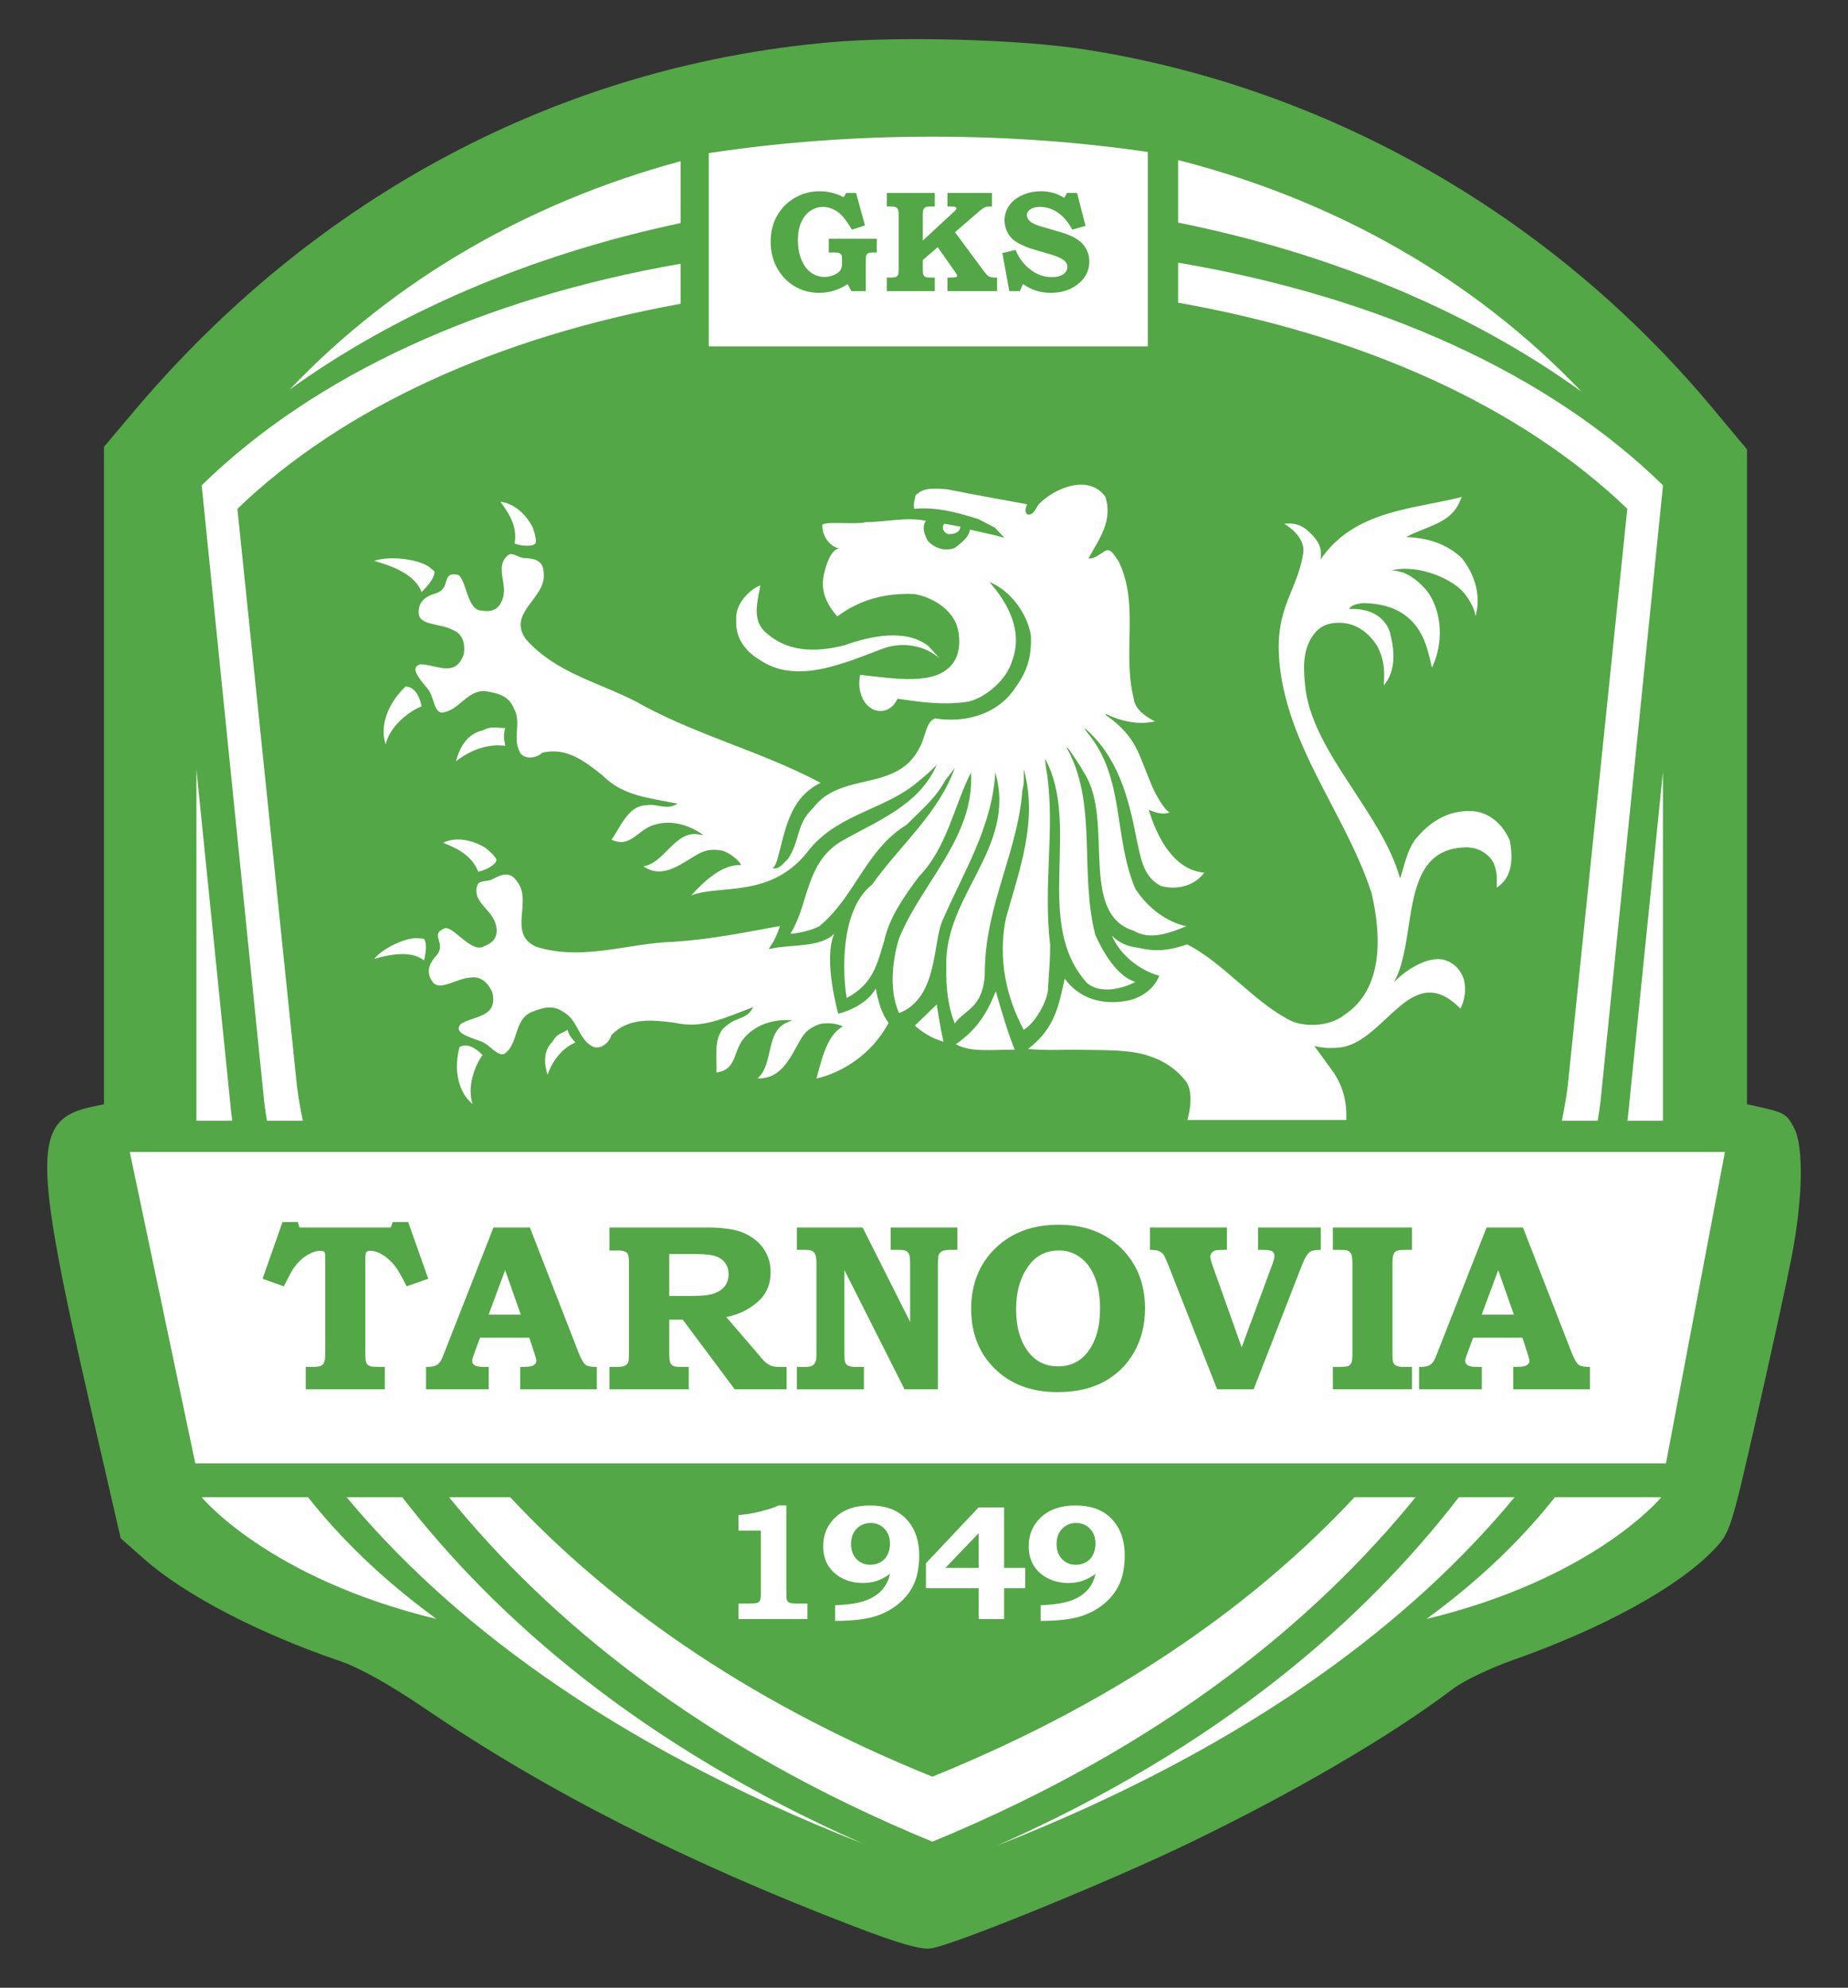 <?xml version="1.0" encoding="UTF-8" standalone="no"?>
<svg
   xmlns:dc="http://purl.org/dc/elements/1.1/"
   xmlns:cc="http://creativecommons.org/ns#"
   xmlns:rdf="http://www.w3.org/1999/02/22-rdf-syntax-ns#"
   xmlns:svg="http://www.w3.org/2000/svg"
   xmlns="http://www.w3.org/2000/svg"
   viewBox="0 0 106 114"
   height="114"
   width="106"
   version="1.1"
   id="svg3336">
  <rect x="0" y="0" width="106" height="114" fill="#333333" stroke="none"/>
  <defs
     id="defs3340" />
  <path
     id="path5717"
     d="M 49.002,110.486 C 39.285,106.758 31.385,102.749 24.408,98.007 22.403,96.643 20.626,95.647 19.54,95.277 14.824,93.671 10.615,91.48 8.265,89.408 L 6.923,88.225 5.295,81.15 c -3.445,-14.969 -3.448,-16.942 -0.026,-17.674 l 0.695,-0.149 0,-18.851 0,-18.851 1.732,-2.052 C 18.135,11.206 32.166,3.778 47.654,2.421 c 4.029,-0.353 10.847,-0.161 14.528,0.409 13.935,2.16 26.807,9.503 36.031,20.554 l 1.995,2.39 0,18.777 0,18.777 0.695,0.155 c 1.434,0.319 1.595,0.415 2.003,1.199 0.569,1.092 0.506,4.105 -0.158,7.499 -0.285,1.459 -1.19,5.593 -2.009,9.185 -1.47,6.441 -1.504,6.547 -2.464,7.541 -2.061,2.136 -6.324,4.475 -11.459,6.286 -1.32,0.465 -2.878,1.209 -3.461,1.652 -3.538,2.687 -9.033,5.901 -15.108,8.839 -4.614,2.231 -13.568,5.882 -14.872,6.064 -0.553,0.077 -1.885,-0.307 -4.373,-1.262 z"
     style="fill:#53a746;fill-opacity:1" />
  <g
     style="fill:#ffffff"
     id="g5385"
     transform="matrix(0.539,0,0,-0.539,-348.429,375.566)">
    <g
       style="fill:#ffffff"
       id="g3536"
       transform="translate(761.328,563.039)">
      <path
         d="m 0,0 c -0.667,0.462 -1.392,0.692 -2.175,0.692 -1.31,0 -2.351,-0.489 -3.127,-1.469 -0.971,-1.235 -1.457,-2.827 -1.457,-4.776 0,-1.951 0.452,-3.494 1.359,-4.629 0.782,-0.972 1.816,-1.458 3.101,-1.458 1.294,0 2.328,0.486 3.103,1.458 0.914,1.159 1.371,2.711 1.371,4.653 0,1.365 -0.196,2.513 -0.587,3.444 C 1.197,-1.156 0.668,-0.46 0,0"
         style="fill:#ffffff;fill-opacity:1;fill-rule:nonzero;stroke:none"
         id="path3538" />
    </g>
    <g
       style="fill:#ffffff"
       id="g3540"
       transform="translate(723.619,562.391)">
      <path
         d="m 0,0 c -0.235,0.324 -0.569,0.565 -1.002,0.722 -0.433,0.156 -1.139,0.234 -2.119,0.234 l -2.842,0 0,-4.455 2.558,0 c 1.005,0 1.757,0.092 2.255,0.277 0.499,0.185 0.874,0.451 1.125,0.797 0.252,0.344 0.377,0.765 0.377,1.258 C 0.352,-0.714 0.234,-0.326 0,0"
         style="fill:#ffffff;fill-opacity:1;fill-rule:nonzero;stroke:none"
         id="path3542" />
    </g>
    <g
       style="fill:#ffffff"
       id="g3544"
       transform="translate(698.435,556.904)">
      <path
         d="M 0,0 3.423,0 1.755,4.729 0,0 Z"
         style="fill:#ffffff;fill-opacity:1;fill-rule:nonzero;stroke:none"
         id="path3546" />
    </g>
    <g
       style="fill:#ffffff"
       id="g3548"
       transform="translate(804.117,556.904)">
      <path
         d="M 0,0 3.424,0 1.755,4.729 0,0 Z"
         style="fill:#ffffff;fill-opacity:1;fill-rule:nonzero;stroke:none"
         id="path3550" />
    </g>
    <g
       style="fill:#ffffff"
       id="g3552"
       transform="translate(815.632,548.955)">
      <path
         d="m 0,0 -8.156,0 0,2.382 0.494,0.012 c 0.453,0 0.77,0.06 0.952,0.18 0.181,0.119 0.272,0.265 0.272,0.437 0,0.148 -0.079,0.453 -0.234,0.914 l -0.515,1.568 -5.241,0 -0.646,-1.74 c -0.133,-0.37 -0.198,-0.614 -0.198,-0.729 0,-0.132 0.047,-0.251 0.142,-0.358 0.094,-0.107 0.249,-0.185 0.463,-0.235 0.14,-0.032 0.527,-0.049 1.162,-0.049 l 0,-2.382 -6.673,0 0,2.382 c 0.428,0 0.741,0.037 0.939,0.111 0.198,0.075 0.359,0.186 0.487,0.334 0.128,0.148 0.27,0.424 0.427,0.827 l 5.326,13.565 3.872,0 5.174,-13.294 C -1.673,3.217 -1.422,2.781 -1.205,2.617 -0.986,2.452 -0.586,2.374 0,2.382 L 0,0 Z m -18.936,14.837 -0.767,0 c -0.445,0 -0.739,-0.039 -0.884,-0.117 -0.143,-0.079 -0.25,-0.203 -0.32,-0.37 -0.07,-0.169 -0.105,-0.492 -0.105,-0.97 l 0,-9.529 c 0,-0.518 0.029,-0.852 0.085,-1 0.058,-0.148 0.157,-0.254 0.298,-0.321 0.173,-0.099 0.432,-0.148 0.778,-0.148 l 0.915,0 0,-2.382 -8.416,0 0,2.382 0.684,0 c 0.488,0 0.807,0.035 0.957,0.105 0.149,0.07 0.259,0.181 0.329,0.334 0.071,0.152 0.106,0.454 0.106,0.906 l 0,9.567 c 0,0.535 -0.035,0.887 -0.106,1.056 -0.07,0.167 -0.188,0.297 -0.354,0.388 -0.116,0.066 -0.398,0.099 -0.845,0.099 l -0.771,0 0,2.382 8.416,0 0,-2.382 z m -9.708,0 c -0.552,0 -0.923,-0.062 -1.113,-0.186 -0.288,-0.189 -0.576,-0.65 -0.864,-1.381 L -35.787,0 l -3.881,0 -5.251,13.355 c -0.214,0.535 -0.379,0.877 -0.495,1.025 -0.115,0.148 -0.277,0.264 -0.487,0.346 -0.211,0.082 -0.517,0.119 -0.921,0.111 l 0,2.382 8.193,0 0,-2.382 -0.26,0 c -0.518,0 -0.85,-0.021 -0.995,-0.062 -0.144,-0.041 -0.265,-0.128 -0.364,-0.259 -0.098,-0.131 -0.148,-0.268 -0.148,-0.407 0,-0.173 0.094,-0.527 0.283,-1.062 l 3.055,-8.576 3.251,8.797 c 0.157,0.437 0.235,0.737 0.235,0.902 0,0.23 -0.076,0.399 -0.229,0.506 -0.152,0.108 -0.48,0.161 -0.983,0.161 l -0.533,0 0,2.382 6.673,0 0,-2.382 z M -48.508,3.95 c -0.774,-1.358 -1.844,-2.405 -3.207,-3.141 -1.363,-0.737 -3.009,-1.106 -4.938,-1.106 -2.544,0 -4.63,0.7 -6.252,2.099 -1.961,1.687 -2.941,3.942 -2.941,6.764 0,2.625 0.859,4.774 2.577,6.443 1.718,1.671 3.964,2.506 6.741,2.506 2.735,0 4.949,-0.83 6.642,-2.493 1.693,-1.662 2.54,-3.798 2.54,-6.407 0,-1.752 -0.387,-3.307 -1.162,-4.665 m -18.803,10.887 -0.786,0 c -0.393,0 -0.674,-0.046 -0.841,-0.137 -0.169,-0.09 -0.286,-0.213 -0.351,-0.37 -0.065,-0.156 -0.098,-0.493 -0.098,-1.011 l 0,-13.319 -3.548,0 -6.4,12.689 0,-8.875 c 0,-0.51 0.031,-0.835 0.091,-0.975 0.062,-0.14 0.173,-0.251 0.333,-0.333 0.159,-0.083 0.435,-0.124 0.828,-0.124 l 0.823,0 0,-2.382 -7.13,0 0,2.382 0.738,0 c 0.408,0 0.689,0.035 0.841,0.105 0.151,0.07 0.271,0.192 0.362,0.364 0.09,0.173 0.135,0.433 0.135,0.777 l 0,9.875 c 0,0.379 -0.041,0.656 -0.122,0.833 -0.082,0.178 -0.193,0.305 -0.333,0.384 -0.138,0.078 -0.372,0.117 -0.699,0.117 l -0.922,0 0,2.382 6.994,0 5.055,-10.048 0,6.148 c 0,0.526 -0.029,0.855 -0.086,0.987 -0.083,0.198 -0.194,0.335 -0.334,0.414 -0.14,0.078 -0.412,0.117 -0.816,0.117 l -0.84,0 0,2.382 7.106,0 0,-2.382 z M -85.482,0 l -5.525,0 -5.536,7.418 -1.434,0 0,-3.432 c 0,-0.591 0.033,-0.968 0.099,-1.129 0.067,-0.16 0.171,-0.28 0.316,-0.357 0.144,-0.078 0.434,-0.118 0.87,-0.118 l 0.791,0 0,-2.382 -8.439,0 0,2.382 0.77,0 c 0.406,0 0.695,0.043 0.864,0.13 0.17,0.086 0.296,0.216 0.379,0.388 0.042,0.099 0.063,0.408 0.063,0.926 l 0,9.69 c 0,0.378 -0.032,0.648 -0.093,0.808 -0.063,0.161 -0.164,0.266 -0.305,0.315 -0.199,0.09 -0.427,0.136 -0.684,0.136 l -0.348,-0.012 -0.646,0 0,2.456 10.634,0 c 0.685,0 1.434,-0.062 2.245,-0.185 0.812,-0.124 1.547,-0.395 2.201,-0.815 0.656,-0.419 1.166,-0.951 1.529,-1.592 0.361,-0.641 0.543,-1.366 0.543,-2.172 0,-1.309 -0.468,-2.369 -1.403,-3.179 -0.934,-0.81 -2.041,-1.339 -3.317,-1.586 l 3.546,-4.123 0.148,-0.184 c 0.231,-0.28 0.442,-0.489 0.631,-0.624 0.189,-0.136 0.378,-0.232 0.568,-0.29 0.19,-0.058 0.453,-0.087 0.792,-0.087 l 0.741,0 0,-2.382 z m -20.2,0 -8.156,0 0,2.382 0.494,0.012 c 0.454,0 0.771,0.06 0.953,0.18 0.18,0.119 0.271,0.265 0.271,0.437 0,0.148 -0.078,0.453 -0.234,0.914 l -0.515,1.568 -5.241,0 -0.646,-1.74 c -0.133,-0.37 -0.198,-0.614 -0.198,-0.729 0,-0.132 0.047,-0.251 0.142,-0.358 0.094,-0.107 0.249,-0.185 0.463,-0.235 0.14,-0.032 0.527,-0.049 1.162,-0.049 l 0,-2.382 -6.673,0 0,2.382 c 0.428,0 0.741,0.037 0.939,0.111 0.198,0.075 0.359,0.186 0.487,0.334 0.128,0.148 0.27,0.424 0.427,0.827 l 5.327,13.565 3.872,0 5.173,-13.294 c 0.28,-0.708 0.53,-1.144 0.748,-1.308 0.218,-0.165 0.621,-0.243 1.205,-0.235 l 0,-2.382 z m -21.337,12.924 c -0.437,0.6 -0.939,1.074 -1.508,1.418 -0.428,0.264 -0.853,0.396 -1.273,0.396 -0.198,0 -0.334,-0.047 -0.408,-0.142 -0.075,-0.094 -0.111,-0.31 -0.111,-0.648 l 0,-9.899 c 0,-0.585 0.021,-0.951 0.062,-1.099 0.042,-0.149 0.112,-0.265 0.212,-0.352 0.099,-0.086 0.235,-0.144 0.41,-0.173 0.173,-0.029 0.637,-0.043 1.392,-0.043 l 0,-2.382 -8.415,0 0,2.382 0.508,0 c 0.565,0 0.925,0.035 1.083,0.105 0.157,0.07 0.277,0.194 0.36,0.37 0.082,0.177 0.125,0.546 0.125,1.105 l 0,10.121 c 0,0.288 -0.033,0.47 -0.099,0.544 -0.067,0.073 -0.206,0.111 -0.421,0.111 -0.428,0 -0.906,-0.16 -1.433,-0.481 -0.527,-0.321 -0.997,-0.774 -1.409,-1.359 -0.164,-0.23 -0.515,-0.876 -1.05,-1.937 l -2.262,0.802 2.125,6.037 1.633,0 0.172,-0.581 9.713,0 0.21,0.581 1.644,0 2.138,-6.037 -2.299,-0.802 c -0.511,1.004 -0.878,1.658 -1.099,1.963 m -28.366,12.331 6.973,-33.134 156.504,0 6.276,33.134 -169.753,0 z"
         style="fill:#ffffff;fill-opacity:1;fill-rule:nonzero;stroke:none"
         id="path3554" />
    </g>
    <g
       style="fill:#ffffff"
       id="g3556"
       transform="translate(727.319,526.512)">
      <path
         d="m 0,0 c -0.06,-0.122 -0.149,-0.21 -0.269,-0.264 -0.119,-0.054 -0.392,-0.081 -0.818,-0.081 l -1.211,0 0,-1.651 7.339,0 0,1.651 -1.198,0 c -0.351,0 -0.591,0.03 -0.721,0.089 -0.13,0.06 -0.221,0.161 -0.271,0.303 C 2.816,0.125 2.799,0.366 2.799,0.769 l 0,9.313 -0.835,0 C 1.668,9.941 1.35,9.818 1.01,9.717 0.397,9.529 -0.183,9.382 -0.729,9.273 -1.092,9.2 -1.615,9.129 -2.298,9.061 l 0,-1.651 2.387,0 0,-6.641 C 0.089,0.377 0.059,0.122 0,0"
         style="fill:#ffffff;fill-opacity:1;fill-rule:nonzero;stroke:none"
         id="path3558" />
    </g>
    <g
       style="fill:#ffffff"
       id="g3560"
       transform="translate(740.882,531.351)">
      <path
         d="m 0,0 c -0.176,-0.346 -0.423,-0.61 -0.741,-0.791 -0.319,-0.182 -0.685,-0.272 -1.1,-0.272 -0.592,0 -1.079,0.202 -1.462,0.609 -0.383,0.405 -0.575,0.942 -0.575,1.612 0,0.665 0.198,1.2 0.592,1.608 0.395,0.409 0.894,0.614 1.496,0.614 0.591,0 1.081,-0.205 1.471,-0.614 C 0.069,2.358 0.264,1.831 0.264,1.184 0.264,0.741 0.176,0.346 0,0 M -1.349,-4.391 C -1.783,-4.676 -2.323,-4.899 -2.97,-5.06 -3.616,-5.222 -4.484,-5.326 -5.574,-5.37 l 0,-1.669 c 1.754,0.005 3.135,0.157 4.142,0.455 1.008,0.298 1.885,0.76 2.631,1.387 0.747,0.627 1.296,1.35 1.648,2.166 0.351,0.818 0.527,1.806 0.527,2.963 0,1.719 -0.52,3.071 -1.559,4.052 -0.887,0.84 -2.116,1.26 -3.691,1.26 -1.527,0 -2.737,-0.408 -3.629,-1.225 -0.892,-0.816 -1.338,-1.856 -1.338,-3.12 0,-0.765 0.17,-1.435 0.511,-2.012 0.341,-0.575 0.839,-1.034 1.496,-1.377 0.656,-0.343 1.398,-0.514 2.227,-0.514 0.518,0 1.001,0.072 1.449,0.217 0.45,0.145 0.924,0.393 1.424,0.745 -0.108,-0.505 -0.295,-0.952 -0.562,-1.342 -0.266,-0.388 -0.617,-0.724 -1.051,-1.007"
         style="fill:#ffffff;fill-opacity:1;fill-rule:nonzero;stroke:none"
         id="path3562" />
    </g>
    <g
       style="fill:#ffffff"
       id="g3564"
       transform="translate(750.581,529.955)">
      <path
         d="M 0,0 -3.537,0 0,3.695 0,0 Z m -0.005,6.436 -5.603,-5.942 0,-2.655 5.608,0 0,-3.278 2.71,0 0,3.278 2.242,0 0,2.161 -2.242,0 0,6.436 -2.715,0 z"
         style="fill:#ffffff;fill-opacity:1;fill-rule:nonzero;stroke:none"
         id="path3566" />
    </g>
    <g
       style="fill:#ffffff"
       id="g3568"
       transform="translate(762.752,531.351)">
      <path
         d="m 0,0 c -0.176,-0.346 -0.423,-0.61 -0.741,-0.791 -0.319,-0.182 -0.685,-0.272 -1.1,-0.272 -0.59,0 -1.077,0.202 -1.461,0.609 -0.383,0.405 -0.575,0.942 -0.575,1.612 0,0.665 0.197,1.2 0.592,1.608 0.394,0.409 0.893,0.614 1.496,0.614 0.591,0 1.08,-0.205 1.47,-0.614 C 0.07,2.358 0.264,1.831 0.264,1.184 0.264,0.741 0.176,0.346 0,0 M -1.348,-4.391 C -1.782,-4.676 -2.323,-4.899 -2.969,-5.06 -3.616,-5.222 -4.484,-5.326 -5.573,-5.37 l 0,-1.669 c 1.754,0.005 3.134,0.157 4.142,0.455 1.008,0.298 1.884,0.76 2.63,1.387 0.748,0.627 1.296,1.35 1.648,2.166 0.352,0.818 0.528,1.806 0.528,2.963 0,1.719 -0.519,3.071 -1.56,4.052 -0.886,0.84 -2.116,1.26 -3.689,1.26 -1.529,0 -2.739,-0.408 -3.631,-1.225 -0.892,-0.816 -1.338,-1.856 -1.338,-3.12 0,-0.765 0.171,-1.435 0.511,-2.012 0.341,-0.575 0.84,-1.034 1.496,-1.377 0.657,-0.343 1.399,-0.514 2.229,-0.514 0.517,0 0.999,0.072 1.449,0.217 0.448,0.145 0.923,0.393 1.422,0.745 -0.107,-0.505 -0.294,-0.952 -0.561,-1.342 -0.267,-0.388 -0.617,-0.724 -1.051,-1.007"
         style="fill:#ffffff;fill-opacity:1;fill-rule:nonzero;stroke:none"
         id="path3570" />
    </g>
    <g
       style="fill:#ffffff"
       id="g3572"
       transform="translate(797.078,537.472)">
      <path
         d="m 0,0 -6.502,0 c -9.991,-10.697 -24.33,-21.399 -44.922,-29.732 -20.592,8.333 -34.931,19.035 -44.922,29.732 l -6.502,0 C -92.292,-12.999 -76.14,-26.474 -51.424,-36.648 -26.708,-26.474 -10.556,-12.999 0,0"
         style="fill:#ffffff;fill-opacity:1;fill-rule:nonzero;stroke:none"
         id="path3574" />
    </g>
    <g
       style="fill:#ffffff"
       id="g3576"
       transform="translate(674.845,577.526)">
      <path
         d="M 0,0 3.818,0 C 3.22,2.895 3.1,4.574 3.1,4.574 L -3.146,65.12 C 8.096,75.925 24.58,83.398 44.017,86.935 l 0,4.259 C 22.983,87.52 5.138,79.429 -6.946,67.616 L -0.379,2.867 C -0.379,2.867 -0.307,1.84 0,0"
         style="fill:#ffffff;fill-opacity:1;fill-rule:nonzero;stroke:none"
         id="path3578" />
    </g>
    <g
       style="fill:#ffffff"
       id="g3580"
       transform="translate(813.362,582.1)">
      <path
         d="m 0,0 c 0,0 -0.12,-1.679 -0.718,-4.574 l 3.818,0 c 0.307,1.841 0.379,2.868 0.379,2.868 l 6.568,64.748 C -2.16,74.975 -20.242,83.113 -41.555,86.734 l 0,-4.259 C -21.841,78.987 -5.118,71.469 6.247,60.547 L 0,0 Z"
         style="fill:#ffffff;fill-opacity:1;fill-rule:nonzero;stroke:none"
         id="path3582" />
    </g>
    <g
       style="fill:#ffffff"
       id="g3584"
       transform="translate(823.403,577.526)">
      <path
         d="M 0,0 0,37.138 -3.619,1.46 c 0,0 -0.037,-0.516 -0.165,-1.46 L 0,0 Z"
         style="fill:#ffffff;fill-opacity:1;fill-rule:nonzero;stroke:none"
         id="path3586" />
    </g>
    <g
       style="fill:#ffffff"
       id="g3588"
       transform="translate(807.609,537.472)">
      <path
         d="M 0,0 -5.928,0 C -15.892,-12.94 -31.302,-26.562 -55.116,-37.083 -27.452,-26.24 -10.474,-12.661 0,0"
         style="fill:#ffffff;fill-opacity:1;fill-rule:nonzero;stroke:none"
         id="path3590" />
    </g>
    <g
       style="fill:#ffffff"
       id="g3592"
       transform="translate(670.958,579.219)">
      <path
         d="m 0,0 -3.619,35.678 0,-37.371 3.816,0 C 0.042,-0.596 0,0 0,0"
         style="fill:#ffffff;fill-opacity:1;fill-rule:nonzero;stroke:none"
         id="path3594" />
    </g>
    <g
       style="fill:#ffffff"
       id="g3596"
       transform="translate(689.243,537.472)">
      <path
         d="M 0,0 -5.915,0 C 4.574,-12.595 21.51,-26.074 49.005,-36.85 25.334,-26.392 9.969,-12.871 0,0"
         style="fill:#ffffff;fill-opacity:1;fill-rule:nonzero;stroke:none"
         id="path3598" />
    </g>
    <g
       style="fill:#ffffff"
       id="g3600"
       transform="translate(761.279,666.658)">
      <path
         d="m 0,0 c -0.805,-0.69 -1.805,-1.034 -3,-1.034 -0.555,0 -1.065,0.071 -1.53,0.213 -0.465,0.142 -0.95,0.381 -1.455,0.715 l -0.33,-0.749 -1.118,0 -0.741,4.053 1.402,0.336 c 0.33,-0.823 0.844,-1.511 1.54,-2.063 0.698,-0.552 1.465,-0.827 2.299,-0.827 0.375,0 0.687,0.047 0.934,0.142 0.248,0.094 0.434,0.227 0.559,0.397 0.125,0.17 0.188,0.344 0.188,0.524 0,0.299 -0.145,0.557 -0.436,0.771 -0.295,0.215 -0.81,0.427 -1.545,0.637 l -1.748,0.509 c -0.265,0.074 -0.623,0.215 -1.076,0.423 -0.452,0.207 -0.8,0.423 -1.042,0.648 -0.242,0.224 -0.443,0.513 -0.604,0.865 -0.159,0.353 -0.24,0.723 -0.24,1.112 0,0.555 0.155,1.066 0.462,1.532 0.307,0.468 0.77,0.847 1.387,1.136 0.618,0.289 1.301,0.435 2.052,0.435 0.904,0 1.722,-0.235 2.452,-0.705 l 0.293,0.524 1.072,0 0.9,-3.505 -1.403,-0.397 c -0.464,0.837 -0.991,1.449 -1.579,1.837 -0.59,0.388 -1.216,0.583 -1.88,0.583 -0.43,0 -0.767,-0.089 -1.014,-0.263 -0.248,-0.175 -0.372,-0.37 -0.372,-0.585 0,-0.245 0.114,-0.472 0.338,-0.682 0.22,-0.21 0.625,-0.398 1.215,-0.562 L -2.009,5.434 C -0.896,5.115 -0.1,4.69 0.375,4.16 0.845,3.626 1.08,3.003 1.08,2.294 1.08,1.389 0.72,0.624 0,0 m -8.737,-0.855 -5.28,0 0,1.446 0.211,0 c 0.385,0 0.618,0.018 0.7,0.053 0.084,0.035 0.125,0.079 0.125,0.134 0,0.06 -0.078,0.202 -0.233,0.427 l -1.841,2.621 -1.586,-1.372 0,-1.051 c 0,-0.258 0.025,-0.437 0.075,-0.536 0.05,-0.1 0.121,-0.17 0.214,-0.212 0.092,-0.043 0.279,-0.064 0.558,-0.064 l 0.428,0 0,-1.446 -5.107,0 0,1.446 0.384,0 c 0.297,0 0.496,0.024 0.596,0.071 0.101,0.047 0.173,0.124 0.219,0.229 0.04,0.084 0.06,0.289 0.06,0.613 l 0,5.708 c 0,0.31 -0.023,0.517 -0.067,0.622 -0.046,0.105 -0.118,0.183 -0.22,0.236 -0.1,0.052 -0.28,0.079 -0.542,0.079 l -0.43,0 0,1.445 5.107,0 0,-1.445 -0.337,0 c -0.326,0 -0.526,-0.017 -0.601,-0.052 -0.12,-0.055 -0.206,-0.133 -0.259,-0.233 -0.052,-0.1 -0.078,-0.288 -0.078,-0.563 l 0,-2.781 3.262,3.023 c 0.144,0.135 0.232,0.225 0.263,0.273 0.03,0.047 0.044,0.088 0.044,0.123 0,0.07 -0.029,0.123 -0.087,0.158 -0.056,0.035 -0.203,0.052 -0.437,0.052 l -0.421,0 0,1.445 4.733,0 0,-1.445 -0.157,0 c -0.221,0 -0.374,-0.011 -0.458,-0.034 -0.086,-0.022 -0.189,-0.071 -0.311,-0.146 -0.123,-0.074 -0.281,-0.197 -0.476,-0.367 l -2.529,-2.186 3.016,-4.068 c 0.26,-0.35 0.449,-0.557 0.57,-0.622 0.16,-0.091 0.389,-0.135 0.689,-0.135 l 0.203,0 0,-1.446 z m -12.801,4.112 -0.382,0 c -0.251,0 -0.422,-0.022 -0.515,-0.067 -0.091,-0.045 -0.16,-0.116 -0.206,-0.214 -0.044,-0.097 -0.067,-0.283 -0.067,-0.558 l 0,-3.273 -1.536,0 -0.398,0.749 c -0.469,-0.31 -0.956,-0.541 -1.461,-0.697 -0.505,-0.154 -1.029,-0.231 -1.573,-0.231 -0.955,0 -1.824,0.231 -2.608,0.696 -0.785,0.465 -1.406,1.113 -1.863,1.947 -0.457,0.834 -0.686,1.769 -0.686,2.802 0,1.023 0.227,1.941 0.679,2.749 0.452,0.809 1.084,1.447 1.896,1.915 0.811,0.466 1.693,0.7 2.641,0.7 0.461,0 0.919,-0.059 1.376,-0.176 0.456,-0.118 0.848,-0.274 1.173,-0.469 l 0.277,0.464 1.049,0 0.945,-3.459 -1.381,-0.45 c -0.47,0.758 -0.841,1.275 -1.114,1.55 -0.272,0.275 -0.584,0.49 -0.937,0.644 -0.352,0.155 -0.696,0.233 -1.031,0.233 -0.475,0 -0.919,-0.138 -1.331,-0.413 -0.413,-0.275 -0.739,-0.675 -0.979,-1.202 -0.24,-0.526 -0.36,-1.164 -0.36,-1.914 0,-0.823 0.131,-1.538 0.394,-2.142 0.262,-0.604 0.606,-1.052 1.031,-1.344 0.425,-0.293 0.892,-0.439 1.403,-0.439 0.359,0 0.7,0.073 1.023,0.217 0.322,0.145 0.544,0.308 0.663,0.487 0.121,0.18 0.181,0.422 0.181,0.727 l 0,0.382 c 0,0.264 -0.018,0.432 -0.053,0.502 -0.055,0.1 -0.129,0.172 -0.22,0.217 -0.093,0.045 -0.274,0.067 -0.544,0.067 l -0.593,0 0,1.461 5.107,0 0,-1.461 z M 7.304,13.955 c -7.325,1.073 -15.002,1.627 -22.934,1.627 -8.241,0 -16.207,-0.596 -23.787,-1.752 l 0,-20.562 46.721,0 0,20.687 z"
         style="fill:#ffffff;fill-opacity:1;fill-rule:nonzero;stroke:none"
         id="path3602" />
    </g>
    <g
       style="fill:#ffffff"
       id="g3604"
       transform="translate(771.807,679.752)">
      <path
         d="m 0,0 0,-6.655 c 16.783,-3.37 31.531,-9.75 42.926,-17.985 C 31.531,-12.675 16.783,-4.296 0,0"
         style="fill:#ffffff;fill-opacity:1;fill-rule:nonzero;stroke:none"
         id="path3606" />
    </g>
    <g
       style="fill:#ffffff"
       id="g3608"
       transform="translate(718.862,679.629)">
      <path
         d="M 0,0 C -16.235,-4.393 -30.506,-12.648 -41.601,-24.298 -30.506,-16.28 -16.235,-10.017 0,-6.581 L 0,0 Z"
         style="fill:#ffffff;fill-opacity:1;fill-rule:nonzero;stroke:none"
         id="path3610" />
    </g>
    <g
       style="fill:#ffffff"
       id="g3612"
       transform="translate(679.218,537.472)">
      <path
         d="m 0,0 -11.319,0 c 0,0 7.056,-8.616 24.998,-12.956 C 7.794,-8.666 3.354,-4.242 0,0"
         style="fill:#ffffff;fill-opacity:1;fill-rule:nonzero;stroke:none"
         id="path3614" />
    </g>
    <g
       style="fill:#ffffff"
       id="g3616"
       transform="translate(798.231,524.517)">
      <path
         d="m 0,0 c 17.942,4.34 24.998,12.956 24.998,12.956 l -11.319,0 C 10.325,8.714 5.885,4.29 0,0"
         style="fill:#ffffff;fill-opacity:1;fill-rule:nonzero;stroke:none"
         id="path3618" />
    </g>
    <g
       style="fill:#ffffff"
       id="g3620"
       transform="translate(807.123,607.299)">
      <path
         d="m 0,0 c -0.661,1.59 -2.033,3.041 -3.996,3.179 -2.537,0.138 -4.535,-1.106 -6.099,-3.041 -0.886,-1.244 -1.059,-2.522 -1.598,-4.128 -1.877,6.806 -8.983,13.129 -10.026,19.884 -0.347,2.626 -0.26,4.18 0.487,5.545 0.712,1.262 1.616,1.779 3.058,1.779 1.842,0 3.231,-1.122 4.118,-2.591 0.573,-1.278 0.764,-2.038 0.625,-4.077 1.286,1.503 1.164,3.594 0.713,5.407 -0.261,1.296 -1.373,2.281 -2.624,2.557 -0.73,0.225 -1.772,0.173 -1.772,0.173 0.208,0.432 0.816,0.536 1.407,0.622 2.45,0 4.761,-0.76 6.098,-3.006 0.713,-1.157 0.991,-2.522 1.304,-3.852 1.233,2.522 1.146,5.873 -0.504,8.136 -1.06,1.244 -2.259,2.16 -3.823,2.212 3.023,0.708 6.707,-1.02 7.837,-2.522 1.164,-1.538 1.111,-2.385 1.111,-2.385 0.661,2.125 -0.052,4.457 -1.424,6.185 -1.651,1.589 -3.701,2.177 -5.925,2.263 2.015,1.14 4.691,1.382 5.682,3.766 l 0.225,0.501 c -5.247,-1.33 -11.415,-1.399 -15.029,-6.651 0.156,1.071 -0.104,1.693 -0.73,2.436 -0.885,0.967 -1.633,1.52 -3.127,1.365 1.007,-0.622 2.207,-1.763 2.015,-3.11 -0.73,-4.647 -3.579,-6.063 -2.276,-13.578 1.512,-8.275 7.02,-14.823 9.557,-22.649 0.972,-4.284 1.372,-10.089 -2.902,-12.922 -1.703,-1.33 -4.344,-1.278 -5.734,-0.605 -3.823,1.901 -7.21,6.202 -10.998,8.103 -2.433,-0.83 -3.736,-0.674 -5.108,-0.38 -0.921,0.155 -1.755,0.241 -2.902,1.295 0.886,-2.073 2.988,-3.68 5.039,-4.25 -0.626,-1.589 -2.224,-2.505 -3.649,-2.695 -2.398,-0.397 -4.848,0.225 -6.411,2.385 -0.626,-2.644 -0.904,-5.2 -3.91,-7.481 1.547,-0.145 3.199,-0.107 4.864,-0.07 2.555,-0.089 5.103,0.073 7.377,-0.483 1.643,-0.432 3.124,-1.209 4.308,-2.579 l 10e-4,0 c 0.061,-0.071 0.121,-0.146 0.182,-0.219 1.112,-1.32 0.231,-4.208 0.231,-4.208 l 16.91,0 c 0.096,2.627 -0.721,4.052 -1.312,5.003 l -2.085,2.867 c 1.112,-0.242 1.581,-0.225 2.571,-0.173 4.987,0.45 7.663,9.554 12.962,4.164 0.487,0.881 0.661,2.125 0.348,3.179 -0.261,0.794 -0.887,1.572 -1.772,1.9 -1.634,0.691 -4.101,-0.709 -5.613,-2.246 2.589,4.768 0.365,14.235 7.698,14.321 1.024,0 2.31,-0.518 2.901,-1.71 0.347,-0.984 0.33,-1.209 0.313,-2.574 C 0.313,-3.852 0.313,-1.814 0,0"
         style="fill:#ffffff;fill-opacity:1;fill-rule:nonzero;stroke:none"
         id="path3622" />
    </g>
    <g
       style="fill:#ffffff"
       id="g3624"
       transform="translate(687.476,617.579)">
      <path
         d="M 0,0 C 0.441,1.925 2.452,3.509 3.825,4.046 3.678,4.802 3.261,6.093 2.133,6.166 0.516,4.655 -0.735,2.242 0,0"
         style="fill:#ffffff;fill-opacity:1;fill-rule:nonzero;stroke:none"
         id="path3626" />
    </g>
    <g
       style="fill:#ffffff"
       id="g3628"
       transform="translate(697.798,619.068)">
      <path
         d="m 0,0 c -1.654,-0.386 -2.43,-1.774 -2.843,-3.29 1.524,1.182 3.36,1.902 5.247,1.645 -0.077,0.591 -0.259,0.951 0,1.902 C 1.447,0.231 1.009,0.514 0,0"
         style="fill:#ffffff;fill-opacity:1;fill-rule:nonzero;stroke:none"
         id="path3630" />
    </g>
    <g
       style="fill:#ffffff"
       id="g3632"
       transform="translate(692.673,635.998)">
      <path
         d="M 0,0 -0.611,0.492 C -1.883,1.334 -4.849,1.662 -6.425,1.1 -3.836,0.398 -1.977,-0.609 -1.365,-2.223 -0.823,-1.615 0,-0.842 0,0"
         style="fill:#ffffff;fill-opacity:1;fill-rule:nonzero;stroke:none"
         id="path3634" />
    </g>
    <g
       style="fill:#ffffff"
       id="g3636"
       transform="translate(691.563,594.583)">
      <path
         d="M 0,0 C 0.125,0.699 0.393,1.666 0,2.303 L -0.703,2.385 C -2.027,2.426 -4.405,1.295 -5.315,0.165 -3.061,0.822 -1.2,0.946 0,0"
         style="fill:#ffffff;fill-opacity:1;fill-rule:nonzero;stroke:none"
         id="path3638" />
    </g>
    <g
       style="fill:#ffffff"
       id="g3640"
       transform="translate(703.429,639.005)">
      <path
         d="m 0,0 c 0.153,0.434 -0.285,1.631 -0.285,1.631 -0.7,1.37 -1.946,2.588 -3.456,2.762 1.138,-1.523 1.794,-2.827 1.51,-4.437 C -1.684,-0.326 -0.153,-0.435 0,0"
         style="fill:#ffffff;fill-opacity:1;fill-rule:nonzero;stroke:none"
         id="path3642" />
    </g>
    <g
       style="fill:#ffffff"
       id="g3644"
       transform="translate(697.323,604.051)">
      <path
         d="M 0,0 C 0.653,0.045 2.025,0.783 1.935,1.253 1.823,1.7 0.788,2.505 0.788,2.505 -0.562,3.355 -2.339,3.735 -3.734,3.064 -1.912,2.349 -0.629,1.543 0,0"
         style="fill:#ffffff;fill-opacity:1;fill-rule:nonzero;stroke:none"
         id="path3646" />
    </g>
    <g
       style="fill:#ffffff"
       id="g3648"
       transform="translate(695.343,585.38)">
      <path
         d="M 0,0 C -0.564,-2.033 -0.353,-4.627 1.386,-6.075 0.775,-4.299 1.598,-1.986 2.444,-0.864 1.927,-0.327 0.939,0.514 0,0"
         style="fill:#ffffff;fill-opacity:1;fill-rule:nonzero;stroke:none"
         id="path3650" />
    </g>
    <g
       style="fill:#ffffff"
       id="g3652"
       transform="translate(748.655,640.745)">
      <path
         d="m 0,0 -1.72,0.31 c -0.4,-0.448 0,-1.019 0.434,-1.105 0.609,0 1.164,0.121 1.286,0.795"
         style="fill:#ffffff;fill-opacity:1;fill-rule:nonzero;stroke:none"
         id="path3654" />
    </g>
    <g
       style="fill:#ffffff"
       id="g3656"
       transform="translate(748.152,585.67)">
      <path
         d="M 0,0 C 1.564,-0.847 3.492,-0.588 6.272,-0.57 5.63,0.933 4.882,3.455 4.257,5.632 3.544,3.939 2.641,1.814 0,0"
         style="fill:#ffffff;fill-opacity:1;fill-rule:nonzero;stroke:none"
         id="path3658" />
    </g>
    <g
       style="fill:#ffffff"
       id="g3660"
       transform="translate(724.939,631.986)">
      <path
         d="m 0,0 c -0.208,-0.57 -0.156,-1.244 -0.156,-1.244 -0.087,-1.727 0.849,-3.148 2.361,-4.081 3.909,-2.747 8.789,-0.579 13.219,1.097 2.081,0.788 4.47,0.376 6.069,-1.041 l -1.164,1.296 c -2.45,1.952 -6.307,1.053 -8.931,0.121 C 8.079,-4.716 5.213,-4.474 3.075,-2.574 1.425,-1.244 2.137,0.847 2.415,2.522 1.338,2.073 0.382,1.071 0,0"
         style="fill:#ffffff;fill-opacity:1;fill-rule:nonzero;stroke:none"
         id="path3662" />
    </g>
    <g
       style="fill:#ffffff"
       id="g3664"
       transform="translate(769.349,620.031)">
      <path
         d="m 0,0 c -1.025,0.501 -2.137,1.296 -2.259,2.402 -1.251,4.958 0.626,10.036 -1.615,14.632 -0.349,0.397 -0.835,1.641 -1.6,0.985 -0.521,-0.311 -1.112,-0.795 -1.598,-0.675 1.077,2.005 2.624,3.94 1.79,6.549 -1.737,2.435 -5.352,0.984 -7.089,-0.795 -0.313,-0.398 -0.487,-1.106 -1.112,-1.106 -0.452,0.138 -0.313,0.674 -0.122,1.106 0,0 -5.977,1.071 -8.496,1.589 -1.443,0.104 -2.537,0.224 -3.388,-0.656 -0.052,-0.45 -0.244,-0.692 -0.14,-1.417 2.537,0.224 4.727,-0.449 6.864,-1.106 l 1.72,-0.898 1.025,-1.089 -0.799,0.225 -2.884,0.657 c -0.053,-0.847 -1.113,-1.555 -1.599,-1.952 -1.078,-0.398 -2.189,-0.035 -2.901,0.794 -0.366,0.726 -0.626,1.416 -0.174,2.091 -2.085,0.431 -4.275,-0.139 -6.412,-0.139 -0.851,-0.311 -4.63,0.16 -4.621,-0.345 0.025,-1.439 1.079,-2.409 1.908,-2.458 -0.713,0.042 -1.363,-1.047 -1.735,-2.777 -0.395,-1.84 0.365,-3.23 1.425,-4.457 2.311,1.728 5.021,2.522 8.183,2.384 1.912,-0.311 4.136,-1.641 4.64,-3.68 0.295,-1.226 0.224,-2.643 -0.504,-3.662 -1.784,-2.497 -6.323,-1.623 -9.884,-1.26 -0.122,-0.674 -0.197,-1.547 0.275,-2.54 0.35,-0.735 1.078,-1.331 1.912,-1.296 0.834,0 1.424,0.535 1.789,1.296 2.572,-0.363 4.796,-0.709 7.524,-0.312 1.859,0.433 4.048,2.298 4.656,4.285 1.217,3.23 -0.399,6.15 -2.397,8.448 2.223,-0.882 4.047,-3.369 4.413,-5.702 0.087,-2.263 -0.4,-3.783 -1.599,-5.459 -1.876,-2.919 -5.351,-3.869 -8.6,-3.351 -0.973,-0.328 -1.026,-2.021 -1.599,-3.006 -2.363,-4.958 -8.357,-2.522 -11.398,-6.547 -1.824,-1.728 -1.338,-3.473 -2.676,-5.425 -0.347,-0.259 -0.903,-1.192 -1.633,-0.95 0.296,0.19 0.348,0.466 0.487,0.812 0.851,2.868 1.164,6.582 4.639,8.258 -6.064,3.23 -12.684,4.923 -18.748,8.153 -4.17,2.419 -9.209,3.266 -12.632,7.153 -1.998,2.833 2.189,4.301 1.912,6.996 -0.017,1.434 -1.06,1.572 -2.12,1.624 -0.608,0.035 -1.233,0.691 -1.702,0.277 -1.373,-1.192 -0.088,-2.833 -0.487,-4.423 -0.331,-1.209 -1.077,-1.675 -2.276,-1.451 -1.599,-0.051 -1.651,3.473 -2.572,3.818 -1.824,0.345 -0.625,-1.469 -2.346,-1.987 -0.746,-0.224 -1.911,-0.691 -1.789,-2.142 0.052,-1.296 2.311,-1.019 3.683,-1.779 1.026,-0.432 1.251,-1.451 1.112,-2.523 -0.886,-2.608 -2.936,-1.105 -4.621,-1.105 -1.164,-0.311 -0.209,-1.417 0.799,-2.643 0.66,-0.829 0.608,-2.35 1.425,-2.488 1.859,0.087 2.762,2.522 4.795,2.263 1.286,-0.224 2.381,-0.501 2.902,-1.779 0.938,-1.59 -0.278,-3.404 0.799,-4.907 0.574,-0.587 1.685,-0.397 2.224,0.139 2.589,0.656 4.587,-0.933 6.411,-2.384 2.172,-2.177 4.709,-2.367 8.01,-3.024 -1.233,-0.777 -2.119,0.052 -3.336,-0.172 -1.963,-0.035 -2.78,-2.436 -3.701,-3.663 1.912,-0.898 2.676,0.83 4.188,1.451 1.911,0.76 3.944,0.225 5.612,-0.967 l -0.487,0.069 c -2.554,0.484 -3.666,-3.075 -5.924,-3.386 2.223,-1.503 4.221,0.484 6.046,1.416 0.939,0.45 1.668,0.363 2.346,0.26 0.868,-0.26 1.841,-1.089 2.015,-1.555 -2.05,0.138 -4.048,-1.831 -5.299,-3.213 3.179,1.209 8.67,-0.415 12.648,4.992 3.285,3.853 8.202,4.147 11.694,7.291 0,0 0.747,0.552 1.772,1.606 -1.859,-4.336 -6.48,-6.029 -10.094,-8.102 -3.91,-2.298 -3.476,-6.686 -5.473,-9.865 0.173,-0.051 2.015,0.225 3.075,0.795 3.823,3.144 4.934,8.137 9.296,10.797 1.876,1.901 2.971,2.696 4.169,4.82 0.348,0.398 0.956,1.244 0.956,1.244 -1.703,-4.837 -5.786,-8.188 -8.809,-12.438 -3.475,-2.712 -3.127,-9.692 -2.693,-12.059 2.815,1.521 3.197,3.507 3.979,6.047 0.539,2.522 2.085,4.682 3.648,6.807 3.111,3.23 3.736,7.48 5.595,11.142 0.417,-6.893 -5.247,-11.713 -7.645,-17.638 -0.59,-1.779 -1.198,-5.442 0,-7.964 4.188,1.624 3.562,7.618 4.622,9.864 2.189,5.079 5.264,9.865 5.612,15.738 2.311,-8.05 -5.491,-13.06 -5.213,-20.713 -0.052,-2.177 0.192,-4.267 0.904,-5.995 0.712,1.054 2.067,1.486 2.711,3.006 0.191,0.449 0.503,1.313 0.486,2.695 0.087,6.911 3.51,12.611 3.996,19.107 0.191,0.795 0.157,0.985 0.14,2.263 1.563,-5.615 -0.539,-10.936 -1.912,-15.928 -0.852,-4.388 0.087,-8.413 1.912,-11.817 1.563,0.985 2.675,3.628 2.588,4.474 0.156,2.419 0.226,3.059 0.226,4.544 -0.765,6.444 0.521,12.18 -0.33,18.192 0,0 -0.174,0.846 -0.209,1.64 3.875,-7.169 -1.338,-17.516 4.483,-23.892 1.39,-1.157 3.701,-0.621 5.126,0.139 -1.964,0.57 -3.492,3.265 -4.257,4.975 -1.738,6.599 0.295,14.183 -3.128,20.057 l 0.33,-0.311 c 0.626,-0.932 1.078,-1.537 1.651,-2.557 3.162,-5.044 -0.677,-14.908 5.23,-16.722 1.772,-1.071 3.91,-0.19 5.595,0.483 -2.137,0.45 -4.135,1.987 -5.421,3.974 -2.363,5.493 -1.077,11.851 -5.126,16.636 l -0.347,0.536 c 3.649,-3.093 4.76,-7.515 5.612,-11.938 0.434,-1.814 0.608,-3.904 2.571,-4.924 1.79,-0.483 3.614,0.052 4.622,1.417 -3.336,0.277 -5.108,3.991 -5.907,6.686 0.955,-0.415 1.615,-0.501 2.241,-0.276 -0.539,0.172 -1.598,1.969 -2.05,3.178 -1.303,3.041 -1.477,4.855 -4.726,7.152 L -5.282,0.812 C -3.736,0.052 -1.859,-0.432 0,0"
         style="fill:#ffffff;fill-opacity:1;fill-rule:nonzero;stroke:none"
         id="path3666" />
    </g>
    <g
       style="fill:#ffffff"
       id="g3668"
       transform="translate(743.79,587.657)">
      <path
         d="M 0,0 C 0.678,-0.605 1.737,-1.365 3.058,-1.71 2.711,-0.345 2.311,2.402 2.328,2.246 L 0,0 Z"
         style="fill:#ffffff;fill-opacity:1;fill-rule:nonzero;stroke:none"
         id="path3670" />
    </g>
    <g
       style="fill:#ffffff"
       id="g3672"
       transform="translate(705.262,585.989)">
      <path
         d="m 0,0 c -1.01,-1.003 -0.946,-2.328 -0.559,-3.567 0.537,1.495 1.525,2.819 2.965,3.439 C 2.084,0.278 1.804,0.449 1.568,1.218 0.902,0.791 0.451,0.812 0,0"
         style="fill:#ffffff;fill-opacity:1;fill-rule:nonzero;stroke:none"
         id="path3674" />
    </g>
    <g
       style="fill:#ffffff"
       id="g3676"
       transform="translate(733.313,582.025)">
      <path
         d="M 0,0 C 2.611,0.576 5.919,2.534 7.687,5.937 6.962,6.808 6.535,8.341 6.325,9.571 5.143,7.515 2.328,6.893 2.328,6.893 c 0,0 -1.65,5.805 -0.417,8.517 -1.511,-1.503 -4.5,-1.106 -6.724,-1.589 l -0.278,-0.035 c 0.566,0.727 0.93,1.564 1.218,2.443 -3.746,-0.69 -7.484,-1.441 -11.33,-1.683 -4.847,-0.138 -9.557,-2.056 -14.543,-0.553 -3.197,1.348 -0.417,4.786 -2.085,6.945 -0.782,1.192 -1.72,0.761 -2.658,0.259 -0.556,-0.293 -1.425,-0.051 -1.599,-0.656 -0.539,-1.745 1.425,-2.453 1.929,-4.008 0.382,-1.209 -0.017,-1.987 -1.147,-2.436 -1.338,-0.881 -3.266,2.091 -4.222,1.9 -1.737,-0.673 0.26,-1.589 -0.921,-2.919 -0.521,-0.588 -1.268,-1.589 -0.4,-2.782 0.73,-1.071 2.503,0.363 4.084,0.45 1.094,0.155 1.824,-0.588 2.276,-1.555 0.643,-2.695 -1.894,-2.488 -3.336,-3.369 -0.817,-0.898 0.59,-1.313 2.085,-1.848 1.008,-0.346 1.772,-1.659 2.536,-1.348 1.529,1.054 0.991,3.593 2.867,4.44 1.217,0.484 2.294,0.812 3.406,0.017 1.634,-0.864 1.581,-3.04 3.284,-3.749 0.799,-0.207 1.65,0.553 1.824,1.279 1.842,1.917 4.379,1.623 6.707,1.33 3.006,-0.691 5.264,0.483 8.392,1.658 -0.626,-1.312 -1.807,-1.071 -2.728,-1.9 -1.65,-1.071 -1.077,-3.524 -1.181,-5.062 2.085,0.26 1.806,2.125 2.762,3.438 1.234,1.641 3.232,2.263 5.282,2.125 L -3.041,5.995 C -5.473,5.079 -4.5,1.468 -6.272,0.017 -3.579,-0.104 -2.641,2.574 -1.581,4.319 -1.025,5.2 -0.365,5.511 0.278,5.77 1.147,6.012 2.398,5.822 2.798,5.528 0.991,4.561 0.469,1.503 0,0"
         style="fill:#ffffff;fill-opacity:1;fill-rule:nonzero;stroke:none"
         id="path3678" />
    </g>
  </g>
</svg>
